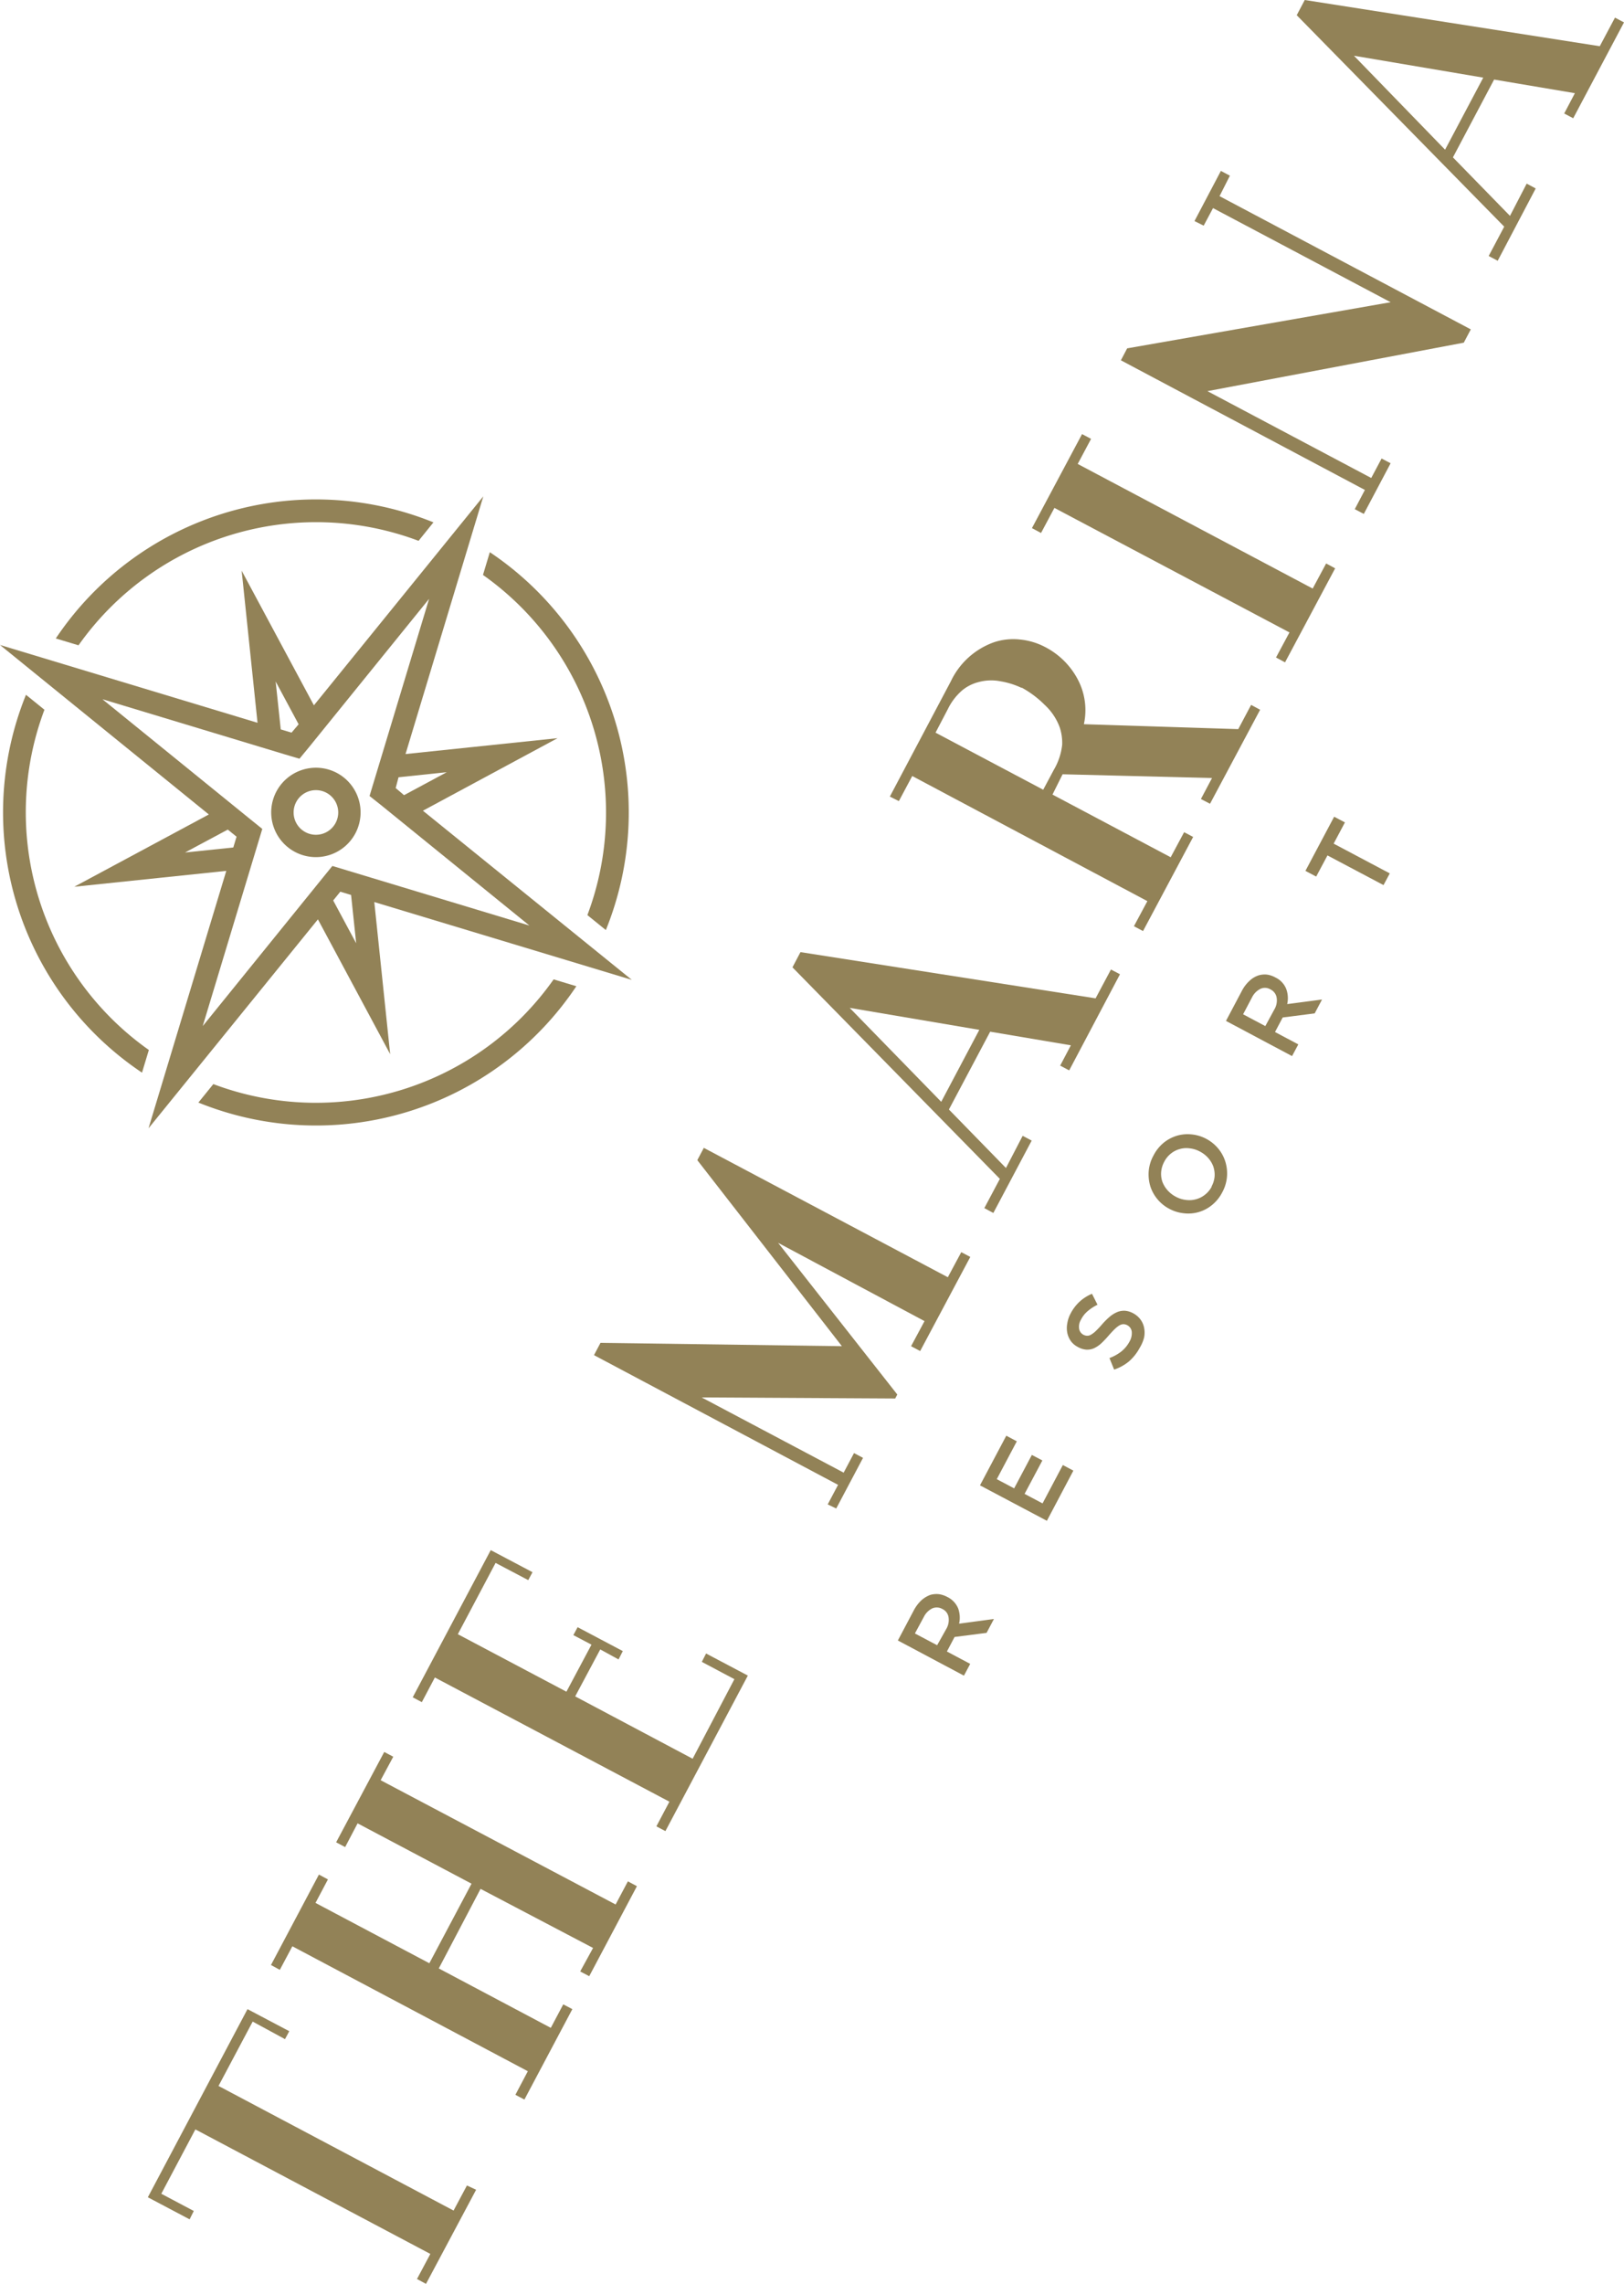 <svg xmlns="http://www.w3.org/2000/svg" viewBox="0 0 194.42 273.29"><defs><style>.cls-1{fill:#928257;}</style></defs><title>Asset 10</title><g id="Layer_2" data-name="Layer 2"><g id="Layer_1-2" data-name="Layer 1"><path class="cls-1" d="M30.25,241.88l-4.09,7.7L54.3,264.49l1.6-3L57,262l-6,11.26-1.08-.58,1.6-3-28.13-14.9-4.08,7.7,3.89,2.06-.5,1-5-2.64,11.93-22.51,5,2.64-.51.95Z"/><path class="cls-1" d="M32.44,235.11l5.74-10.82,1.08.58-1.49,2.81L51.4,234.9l5.05-9.52-13.64-7.22L41.32,221l-1.08-.57L46,209.62l1.08.57L45.57,213,73.7,227.87l1.47-2.77,1.08.58-5.71,10.77-1.08-.57L71,233.07,57.53,226l-5,9.52,13.41,7.11,1.49-2.81,1.09.57-5.74,10.82-1.08-.57,1.49-2.82L35,232.87l-1.5,2.82Z"/><path class="cls-1" d="M71.86,197.35l-3,5.62,14.06,7.46,5-9.52-3.9-2.07.51-1,5,2.64-9.87,18.61-1.08-.57,1.56-2.95L52.06,200.71l-1.56,2.95-1.09-.58,9.34-17.61,5,2.64-.51.95L59.33,187l-4.52,8.53,13,6.88,3-5.63-2.17-1.14.51-.95,5.41,2.86-.51,1Z"/><path class="cls-1" d="M107.17,167.33,84,167.2l17,9,1.24-2.34,1.08.57-3.21,6.06L99.09,180l1.24-2.34L71.11,162.14l.78-1.47,28.9.4L83.48,138.81l.78-1.47,29.21,15.48,1.61-3,1.08.57-6,11.26-1.09-.58,1.61-3L93.15,148.7l14.27,18.15Z"/><path class="cls-1" d="M95.83,113.92l35.33,5.53L133,116l1.08.57L128,128.07l-1.08-.57,1.28-2.43-9.66-1.63-4.94,9.31,6.83,7,2-3.85,1.08.57-4.59,8.66-1.08-.58,1.86-3.5L94.87,115.74Zm16.85,17.91,4.56-8.61-15.52-2.63Z"/><path class="cls-1" d="M106.53,95.31l7.31-13.81a9.07,9.07,0,0,1,5.2-4.67,7.33,7.33,0,0,1,3-.32,8.19,8.19,0,0,1,3.14.94A9.17,9.17,0,0,1,129,81.24a7.86,7.86,0,0,1,.76,5.41l18.48.59,1.54-2.9,1.08.58-6,11.25-1.09-.57,1.33-2.51-17.89-.45L126,95.07l14.15,7.5,1.61-3,1.08.57-6,11.26-1.09-.58,1.61-3L109.21,92.85l-1.6,3Zm15.78-13a9.51,9.51,0,0,0-2.57-.8,5.71,5.71,0,0,0-2.55.09,5,5,0,0,0-2,1,7.05,7.05,0,0,0-1.72,2.25L112,87.66l12.89,6.83,1.27-2.38a7.52,7.52,0,0,0,1-3,5.87,5.87,0,0,0-.3-2.1,6.89,6.89,0,0,0-1.78-2.66A12.11,12.11,0,0,0,122.31,82.27Z"/><path class="cls-1" d="M123.54,63.19l6-11.25,1.08.57-1.6,3,28.13,14.91,1.61-3,1.08.58-6,11.25-1.08-.58,1.61-3-28.14-14.9-1.6,3Z"/><path class="cls-1" d="M143,26.45l3.16-6,1.08.57L146,23.47l30.08,15.94L175.24,41l-30.69,5.8,19.61,10.39,1.24-2.33,1.08.57-3.21,6.06-1.08-.57,1.21-2.3L134.19,43.11l.75-1.43,31.54-5.52L145.22,24.9,144.1,27Z"/><path class="cls-1" d="M156.2,0l35.32,5.53,1.82-3.42,1.08.57-6.08,11.47-1.08-.57,1.28-2.43-9.67-1.63-4.93,9.31,6.83,7,2-3.86,1.08.58L179.3,31.2l-1.08-.57,1.86-3.51L155.24,1.82ZM173,17.91l4.57-8.62L162.09,6.67Z"/><path class="cls-1" d="M107.49,196.28l1.89-3.57a4.6,4.6,0,0,1,.92-1.23,3.26,3.26,0,0,1,1.1-.66,2.75,2.75,0,0,1,1-.08,3,3,0,0,1,1,.33h0a2.65,2.65,0,0,1,1.31,1.38,3.28,3.28,0,0,1,.11,1.82l4.17-.56-.88,1.66-3.83.49v0l-.92,1.74,2.79,1.48-.75,1.41Zm5.79-1.37a2.11,2.11,0,0,0,.28-1.39,1.3,1.3,0,0,0-.73-1l0,0a1.36,1.36,0,0,0-1.22-.08,2.24,2.24,0,0,0-1,1l-1.08,2,2.66,1.41Z"/><path class="cls-1" d="M117.32,177.72l3.15-5.94,1.26.67-2.4,4.53,2.08,1.1,2.12-4,1.26.66-2.13,4,2.15,1.14,2.43-4.59,1.26.67-3.17,6Z"/><path class="cls-1" d="M136.44,161.27a5.8,5.8,0,0,1-1.26,1.6,5.54,5.54,0,0,1-1.8,1l-.56-1.38a5.34,5.34,0,0,0,1.4-.77,3.81,3.81,0,0,0,1-1.2,2,2,0,0,0,.27-1.18,1,1,0,0,0-.52-.77h0a1,1,0,0,0-.42-.13.92.92,0,0,0-.46.1,2.54,2.54,0,0,0-.56.41c-.21.19-.45.45-.74.77a12.38,12.38,0,0,1-.94,1,3.48,3.48,0,0,1-.89.6,2,2,0,0,1-.93.16,2.44,2.44,0,0,1-1-.32h0a2.37,2.37,0,0,1-.83-.7,2.6,2.6,0,0,1-.43-1,2.94,2.94,0,0,1,0-1.11,3.72,3.72,0,0,1,.4-1.19,5.17,5.17,0,0,1,1.1-1.44,5.1,5.1,0,0,1,1.46-.92l.66,1.31a5.47,5.47,0,0,0-1.18.77,3.18,3.18,0,0,0-.79,1,1.64,1.64,0,0,0-.23,1.11,1,1,0,0,0,.49.7h0a1.1,1.1,0,0,0,.45.13.89.89,0,0,0,.47-.12,3.05,3.05,0,0,0,.58-.44,10.86,10.86,0,0,0,.76-.81,9.06,9.06,0,0,1,.94-.93,3.56,3.56,0,0,1,.91-.55,2.18,2.18,0,0,1,.9-.14,2.46,2.46,0,0,1,.95.29h0a2.64,2.64,0,0,1,.89.75,2.45,2.45,0,0,1,.44,1,3,3,0,0,1,0,1.15A4.54,4.54,0,0,1,136.44,161.27Z"/><path class="cls-1" d="M146.33,142.65a4.76,4.76,0,0,1-1.22,1.52,4.46,4.46,0,0,1-3.35,1,4.71,4.71,0,0,1-1.76-.53l0,0a4.67,4.67,0,0,1-2.29-2.71,5,5,0,0,1-.19-1.81,4.66,4.66,0,0,1,.57-1.86,4.77,4.77,0,0,1,1.22-1.53,4.65,4.65,0,0,1,1.58-.84,4.54,4.54,0,0,1,1.76-.16,4.66,4.66,0,0,1,1.76.53h0a4.77,4.77,0,0,1,1.43,1.16,4.57,4.57,0,0,1,.85,1.56,4.77,4.77,0,0,1,.2,1.81A4.71,4.71,0,0,1,146.33,142.65Zm-1.28-.7a3.06,3.06,0,0,0,.36-1.21,3.12,3.12,0,0,0-.16-1.18,3.27,3.27,0,0,0-.6-1,3.49,3.49,0,0,0-1-.78h0a3.29,3.29,0,0,0-1.21-.38,2.85,2.85,0,0,0-1.2.08,2.88,2.88,0,0,0-1.06.54,3,3,0,0,0-.81,1,3.06,3.06,0,0,0-.36,1.21,2.93,2.93,0,0,0,.15,1.18,3.3,3.3,0,0,0,.61,1,3.49,3.49,0,0,0,1,.78h0a3.35,3.35,0,0,0,1.21.38,3,3,0,0,0,1.2-.08,2.93,2.93,0,0,0,1.07-.54A3,3,0,0,0,145.05,142Z"/><path class="cls-1" d="M146.77,122.15l1.89-3.57a4.39,4.39,0,0,1,.92-1.22,2.89,2.89,0,0,1,1.1-.66,2.57,2.57,0,0,1,1-.09,2.87,2.87,0,0,1,1,.34h0a2.57,2.57,0,0,1,1.3,1.37,3.2,3.2,0,0,1,.12,1.82l4.17-.55-.88,1.66-3.83.49v0l-.92,1.74,2.79,1.48-.75,1.4Zm5.79-1.37a2.09,2.09,0,0,0,.28-1.39,1.33,1.33,0,0,0-.73-1h0a1.28,1.28,0,0,0-1.21-.08,2.26,2.26,0,0,0-1,1l-1.08,2.05,2.66,1.41Z"/><path class="cls-1" d="M158.92,102.35l-1.35,2.53-1.29-.68,3.44-6.48,1.29.68-1.35,2.54,6.72,3.56-.75,1.4Z"/><path class="cls-1" d="M66.75,88.32l-18.2,1.9,9.31-30.83-20.28,25L28.93,68.28l1.9,18.2L0,77.17,25,97.45,8.89,106.1l18.2-1.9L17.78,135l20.28-25,8.65,16.13-1.9-18.2,30.83,9.31L50.63,97ZM53.49,92.39l-5.12,2.75-1-.85L47.71,93ZM33,81.54l2.75,5.12-.85,1-1.29-.39ZM22.15,102l5.12-2.74,1.05.85-.39,1.29Zm20.49,10.86-2.75-5.12.85-1.05,1.29.39Zm3-16.51,17.74,14.39-21.87-6.61-1.72-.52L38.66,105,24.27,122.77l6.61-21.87.52-1.72L30,98.05,12.26,83.66l21.87,6.61,1.72.51L37,89.39,51.37,71.65,44.76,93.52l-.52,1.72Z"/><path class="cls-1" d="M5.32,84.92,3.11,83.13A37.46,37.46,0,0,0,17,128.34l.82-2.71A34.82,34.82,0,0,1,5.32,84.92Z"/><path class="cls-1" d="M70.32,109.49l2.21,1.79A37.46,37.46,0,0,0,58.64,66.07l-.82,2.72A34.81,34.81,0,0,1,70.32,109.49Z"/><path class="cls-1" d="M25.54,129.71l-1.79,2.21A37.48,37.48,0,0,0,69,118l-2.72-.82A34.81,34.81,0,0,1,25.54,129.71Z"/><path class="cls-1" d="M50.11,64.71l1.78-2.21A37.46,37.46,0,0,0,6.68,76.39l2.72.82A34.82,34.82,0,0,1,50.11,64.71Z"/><path class="cls-1" d="M33.09,94.7a5.35,5.35,0,1,0,7.24-2.22A5.36,5.36,0,0,0,33.09,94.7Zm7.09,3.76a2.67,2.67,0,1,1-1.11-3.61A2.67,2.67,0,0,1,40.18,98.46Z"/></g></g></svg>
